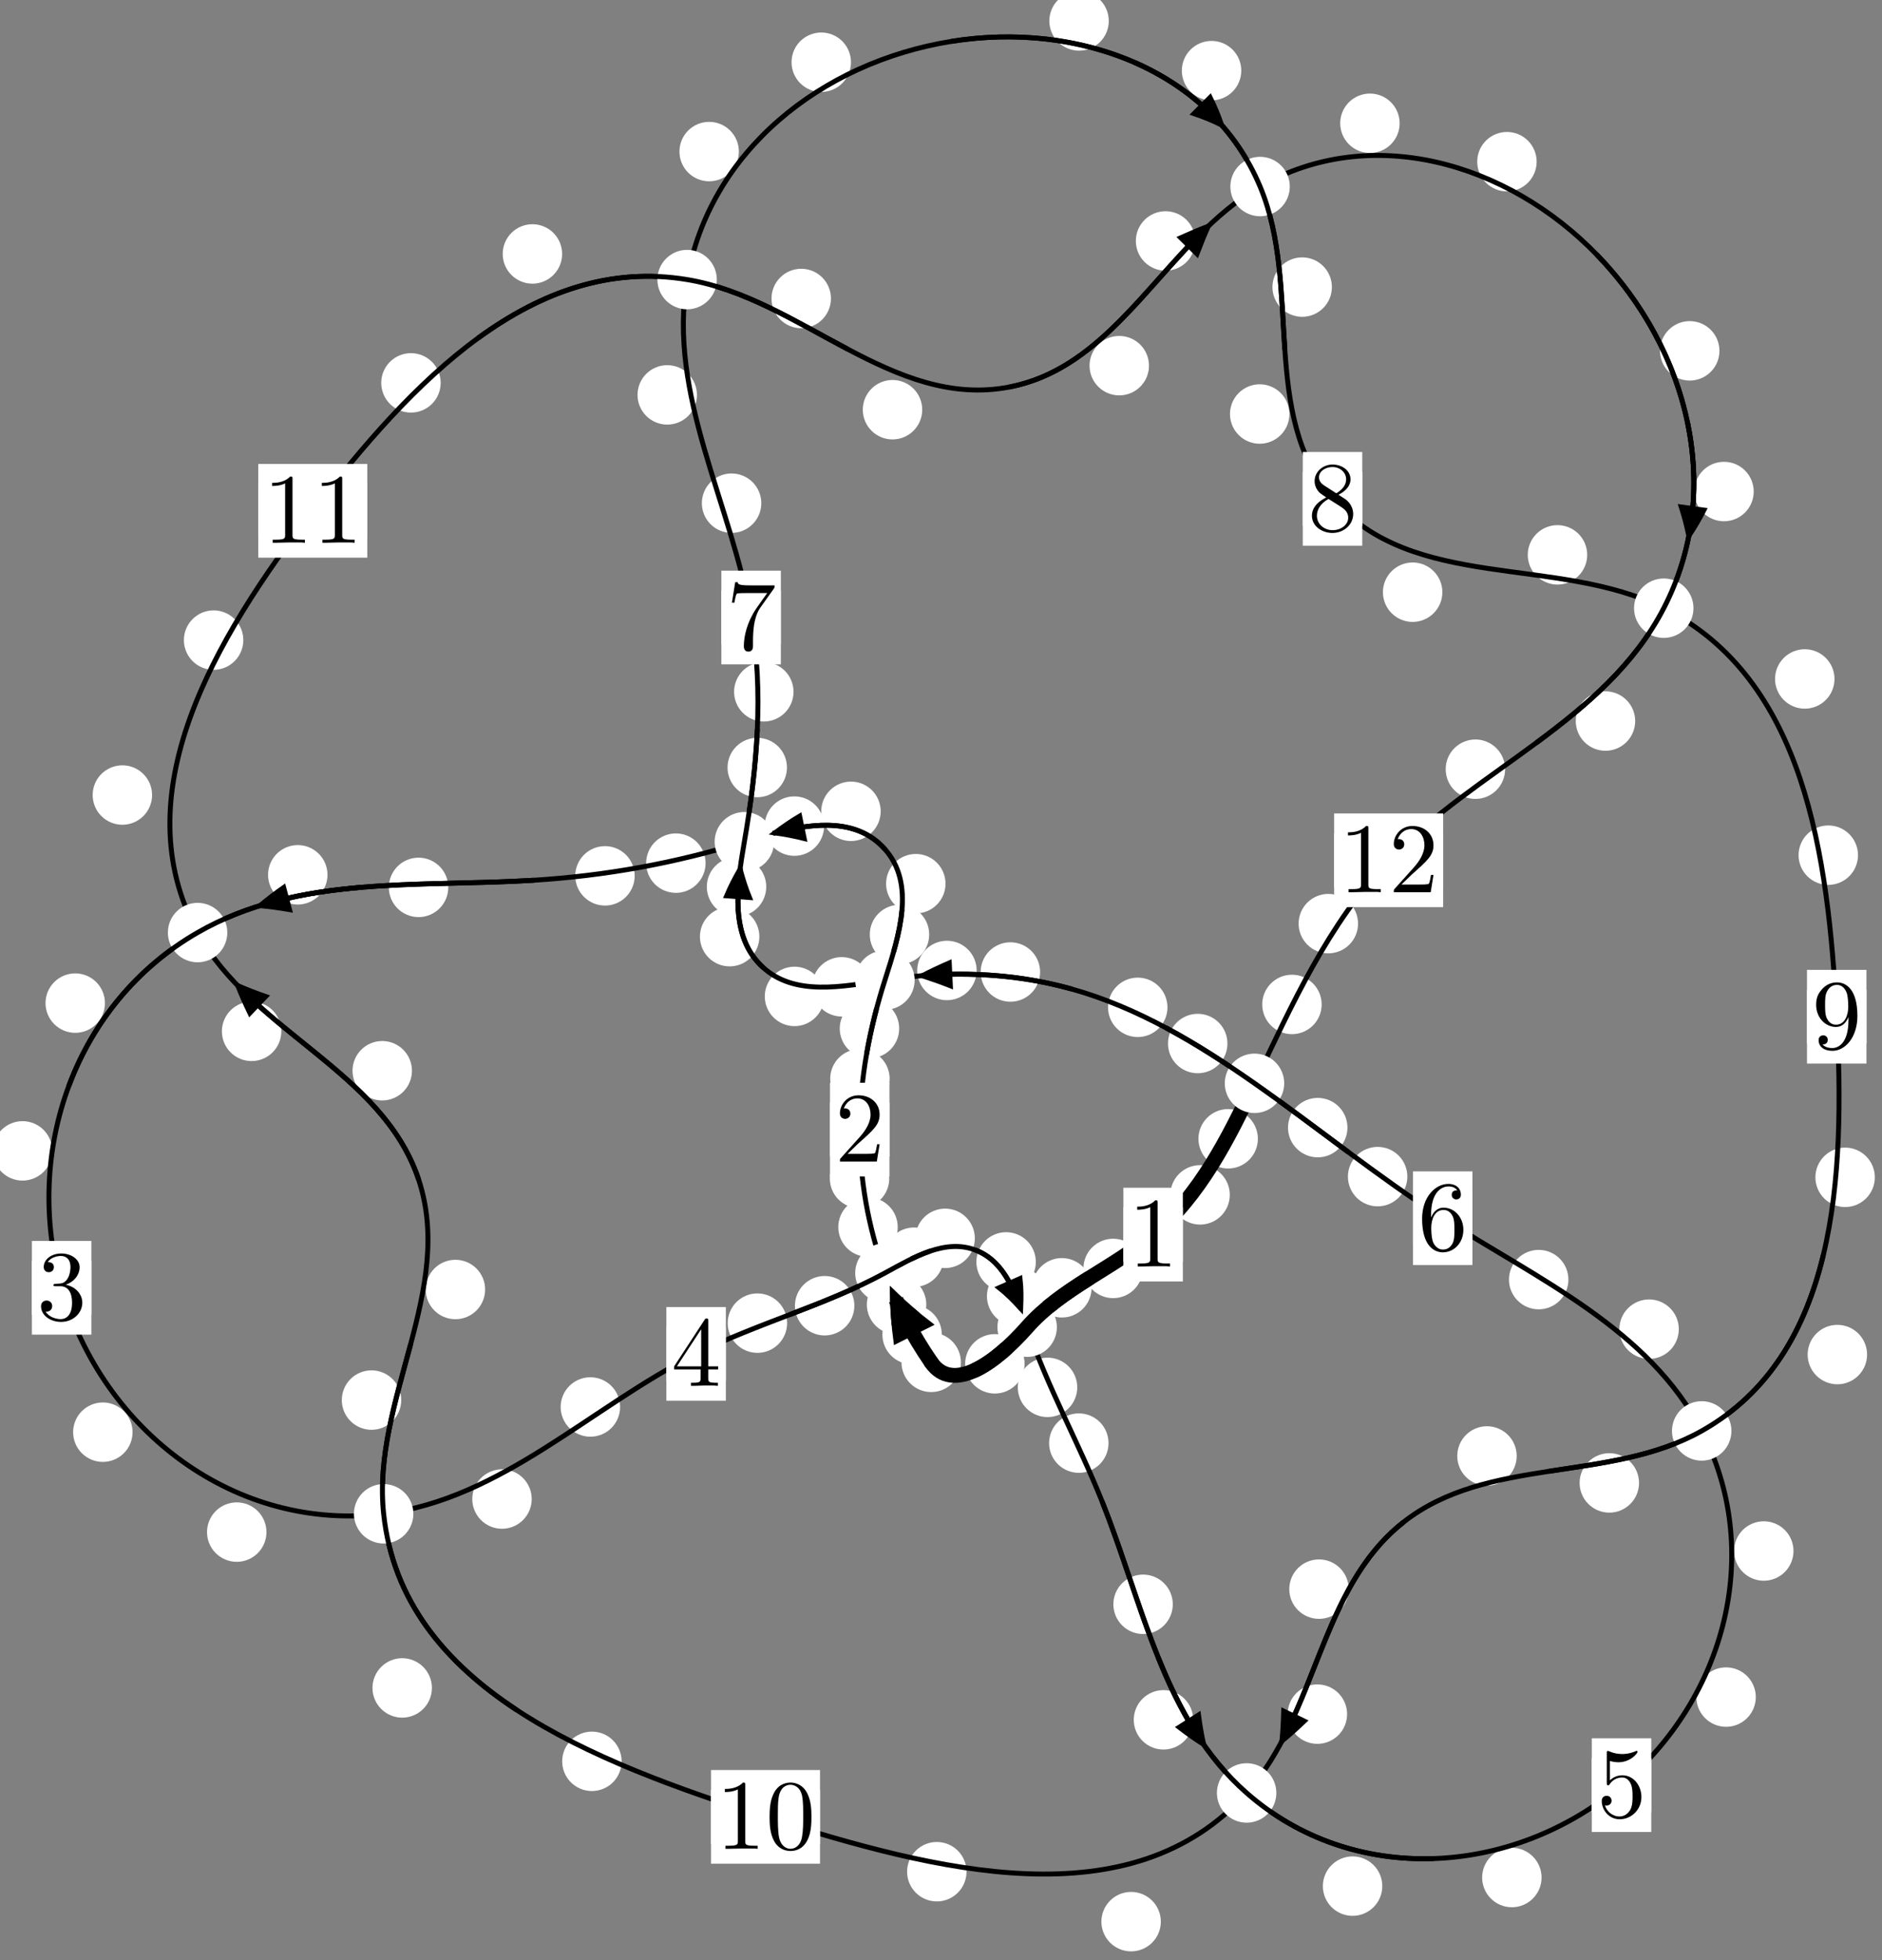 <?xml version="1.0"?>
<!-- Created by MetaPost 1.999 on 2021.07.06:0003 -->
<svg version="1.1" xmlns="http://www.w3.org/2000/svg" xmlns:xlink="http://www.w3.org/1999/xlink" width="189.279" height="197.094" viewBox="0 0 189.279 197.094">
<rect x="0" y="0" width="189.279" height="197.094" fill="#808080" stroke="none"/>
<!-- Original BoundingBox: -89.721161 -68.209732 99.558212 128.884003 -->
  <defs>
    <g transform="scale(0.01,0.01)" id="GLYPHcmr10_48">
      <path style="fill-rule: evenodd;" d="M460 -320C460 -400,455 -480,420 -554C374 -650,292 -666,250 -666C190 -666,117 -640,76 -547C44 -478,39 -400,39 -320C39 -245,43 -155,84 -79C127 2,200 22,249 22C303 22,379 1,423 -94C455 -163,460 -241,460 -320M249 -0C210 -0,151 -25,133 -121C122 -181,122 -273,122 -332C122 -396,122 -462,130 -516C149 -635,224 -644,249 -644C282 -644,348 -626,367 -527C377 -471,377 -395,377 -332C377 -257,377 -189,366 -125C351 -30,294 -0,249 -0"></path>
    </g>
    <g transform="scale(0.01,0.01)" id="GLYPHcmr10_49">
      <path style="fill-rule: evenodd;" d="M294 -640C294 -664,294 -666,271 -666C209 -602,121 -602,89 -602L89 -571C109 -571,168 -571,220 -597L220 -79C220 -43,217 -31,127 -31L95 -31L95 -0L257 -0L130 -3L217 -3L257 -3L297 -3L384 -3L419 -0L419 -31L387 -31C297 -31,294 -42,294 -79"></path>
    </g>
    <g transform="scale(0.01,0.01)" id="GLYPHcmr10_50">
      <path style="fill-rule: evenodd;" d="M127 -77L233 -180C389 -318,449 -372,449 -472C449 -586,359 -666,237 -666C124 -666,50 -574,50 -485C50 -429,100 -429,103 -429C120 -429,155 -441,155 -482C155 -508,137 -534,102 -534C94 -534,92 -534,89 -533C112 -598,166 -635,224 -635C315 -635,358 -554,358 -472C358 -392,308 -313,253 -251L61 -37C50 -26,50 -24,50 -0L421 -0L449 -174L424 -174C419 -144,412 -100,402 -85C395 -77,329 -77,307 -77"></path>
    </g>
    <g transform="scale(0.01,0.01)" id="GLYPHcmr10_51">
      <path style="fill-rule: evenodd;" d="M290 -352C372 -379,430 -449,430 -528C430 -610,342 -666,246 -666C145 -666,69 -606,69 -530C69 -497,91 -478,120 -478C151 -478,171 -500,171 -529C171 -579,124 -579,109 -579C140 -628,206 -641,242 -641C283 -641,338 -619,338 -529C338 -517,336 -459,310 -415C280 -367,246 -364,221 -363C213 -362,189 -360,182 -360C174 -359,167 -358,167 -348C167 -337,174 -337,191 -337L235 -337C317 -337,354 -269,354 -171C354 -35,285 -6,241 -6C198 -6,123 -23,88 -82C123 -77,154 -99,154 -137C154 -173,127 -193,98 -193C74 -193,42 -179,42 -135C42 -44,135 22,244 22C366 22,457 -69,457 -171C457 -253,394 -331,290 -352"></path>
    </g>
    <g transform="scale(0.01,0.01)" id="GLYPHcmr10_52">
      <path style="fill-rule: evenodd;" d="M294 -165L294 -78C294 -42,292 -31,218 -31L197 -31L197 -0L332 -0L238 -3L290 -3L332 -3L374 -3L427 -3L468 -0L468 -31L447 -31C373 -31,371 -42,371 -78L371 -165L471 -165L471 -196L371 -196L371 -651C371 -671,371 -677,355 -677C346 -677,343 -677,335 -665L28 -196L28 -165M300 -196L56 -196L300 -569"></path>
    </g>
    <g transform="scale(0.01,0.01)" id="GLYPHcmr10_53">
      <path style="fill-rule: evenodd;" d="M449 -201C449 -320,367 -420,259 -420C211 -420,168 -404,132 -369L132 -564C152 -558,185 -551,217 -551C340 -551,410 -642,410 -655C410 -661,407 -666,400 -666C399 -666,397 -666,392 -663C372 -654,323 -634,256 -634C216 -634,170 -641,123 -662C115 -665,113 -665,111 -665C101 -665,101 -657,101 -641L101 -345C101 -327,101 -319,115 -319C122 -319,124 -322,128 -328C139 -344,176 -398,257 -398C309 -398,334 -352,342 -334C358 -297,360 -258,360 -208C360 -173,360 -113,336 -71C312 -32,275 -6,229 -6C156 -6,99 -59,82 -118C85 -117,88 -116,99 -116C132 -116,149 -141,149 -165C149 -189,132 -214,99 -214C85 -214,50 -207,50 -161C50 -75,119 22,231 22C347 22,449 -74,449 -201"></path>
    </g>
    <g transform="scale(0.01,0.01)" id="GLYPHcmr10_54">
      <path style="fill-rule: evenodd;" d="M132 -328L132 -352C132 -605,256 -641,307 -641C331 -641,373 -635,395 -601C380 -601,340 -601,340 -556C340 -525,364 -510,386 -510C402 -510,432 -519,432 -558C432 -618,388 -666,305 -666C177 -666,42 -537,42 -316C42 -49,158 22,251 22C362 22,457 -72,457 -204C457 -331,368 -427,257 -427C189 -427,152 -376,132 -328M251 -6C188 -6,158 -66,152 -81C134 -128,134 -208,134 -226C134 -304,166 -404,256 -404C272 -404,318 -404,349 -342C367 -305,367 -254,367 -205C367 -157,367 -107,350 -71C320 -11,274 -6,251 -6"></path>
    </g>
    <g transform="scale(0.01,0.01)" id="GLYPHcmr10_55">
      <path style="fill-rule: evenodd;" d="M476 -609C485 -621,485 -623,485 -644L242 -644C120 -644,118 -657,114 -676L89 -676L56 -470L81 -470C84 -486,93 -549,106 -561C113 -567,191 -567,204 -567L411 -567C400 -551,321 -442,299 -409C209 -274,176 -135,176 -33C176 -23,176 22,222 22C268 22,268 -23,268 -33L268 -84C268 -139,271 -194,279 -248C283 -271,297 -357,341 -419"></path>
    </g>
    <g transform="scale(0.01,0.01)" id="GLYPHcmr10_56">
      <path style="fill-rule: evenodd;" d="M163 -457C117 -487,113 -521,113 -538C113 -599,178 -641,249 -641C322 -641,386 -589,386 -517C386 -460,347 -412,287 -377M309 -362C381 -399,430 -451,430 -517C430 -609,341 -666,250 -666C150 -666,69 -592,69 -499C69 -481,71 -436,113 -389C124 -377,161 -352,186 -335C128 -306,42 -250,42 -151C42 -45,144 22,249 22C362 22,457 -61,457 -168C457 -204,446 -249,408 -291C389 -312,373 -322,309 -362M209 -320L332 -242C360 -223,407 -193,407 -132C407 -58,332 -6,250 -6C164 -6,92 -68,92 -151C92 -209,124 -273,209 -320"></path>
    </g>
    <g transform="scale(0.01,0.01)" id="GLYPHcmr10_57">
      <path style="fill-rule: evenodd;" d="M367 -318L367 -286C367 -52,263 -6,205 -6C188 -6,134 -8,107 -42C151 -42,159 -71,159 -88C159 -119,135 -134,113 -134C97 -134,67 -125,67 -86C67 -19,121 22,206 22C335 22,457 -114,457 -329C457 -598,342 -666,253 -666C198 -666,149 -648,106 -603C65 -558,42 -516,42 -441C42 -316,130 -218,242 -218C303 -218,344 -260,367 -318M243 -241C227 -241,181 -241,150 -304C132 -341,132 -391,132 -440C132 -494,132 -541,153 -578C180 -628,218 -641,253 -641C299 -641,332 -607,349 -562C361 -530,365 -467,365 -421C365 -338,331 -241,243 -241"></path>
    </g>
  </defs>
  <path d="M94.723 134.194C94.723 133.402,94.408 132.642,93.848 132.081C93.287 131.521,92.527 131.206,91.735 131.206C90.942 131.206,90.182 131.521,89.621 132.081C89.061 132.642,88.746 133.402,88.746 134.194C88.746 134.987,89.061 135.747,89.621 136.308C90.182 136.868,90.942 137.183,91.735 137.183C92.527 137.183,93.287 136.868,93.848 136.308C94.408 135.747,94.723 134.987,94.723 134.194Z" style="fill: rgb(100%,100%,100%);stroke: none;"></path>
  <path d="M96.642 136.984C96.642 136.191,96.327 135.431,95.767 134.87C95.207 134.31,94.446 133.995,93.654 133.995C92.861 133.995,92.101 134.31,91.54 134.87C90.98 135.431,90.665 136.191,90.665 136.984C90.665 137.776,90.98 138.536,91.54 139.097C92.101 139.657,92.861 139.972,93.654 139.972C94.446 139.972,95.207 139.657,95.767 139.097C96.327 138.536,96.642 137.776,96.642 136.984Z" style="fill: rgb(100%,100%,100%);stroke: none;"></path>
  <path d="M90.287 123.384C90.287 122.592,89.972 121.831,89.412 121.271C88.851 120.711,88.091 120.396,87.298 120.396C86.506 120.396,85.745 120.711,85.185 121.271C84.624 121.831,84.309 122.592,84.309 123.384C84.309 124.177,84.624 124.937,85.185 125.498C85.745 126.058,86.506 126.373,87.298 126.373C88.091 126.373,88.851 126.058,89.412 125.498C89.972 124.937,90.287 124.177,90.287 123.384Z" style="fill: rgb(100%,100%,100%);stroke: none;"></path>
  <path d="M93.16 131.177C93.16 130.384,92.845 129.624,92.285 129.063C91.724 128.503,90.964 128.188,90.171 128.188C89.379 128.188,88.618 128.503,88.058 129.063C87.497 129.624,87.182 130.384,87.182 131.177C87.182 131.969,87.497 132.729,88.058 133.29C88.618 133.85,89.379 134.165,90.171 134.165C90.964 134.165,91.724 133.85,92.285 133.29C92.845 132.729,93.16 131.969,93.16 131.177Z" style="fill: rgb(100%,100%,100%);stroke: none;"></path>
  <path d="M89.474 108.469C89.474 107.676,89.159 106.916,88.599 106.355C88.039 105.795,87.278 105.48,86.486 105.48C85.693 105.48,84.933 105.795,84.372 106.355C83.812 106.916,83.497 107.676,83.497 108.469C83.497 109.262,83.812 110.022,84.372 110.582C84.933 111.143,85.693 111.458,86.486 111.458C87.278 111.458,88.039 111.143,88.599 110.582C89.159 110.022,89.474 109.262,89.474 108.469Z" style="fill: rgb(100%,100%,100%);stroke: none;"></path>
  <path d="M89.435 118.5C89.435 117.707,89.12 116.947,88.559 116.386C87.999 115.826,87.238 115.511,86.446 115.511C85.653 115.511,84.893 115.826,84.332 116.386C83.772 116.947,83.457 117.707,83.457 118.5C83.457 119.292,83.772 120.052,84.332 120.613C84.893 121.173,85.653 121.488,86.446 121.488C87.238 121.488,87.999 121.173,88.559 120.613C89.12 120.052,89.435 119.292,89.435 118.5Z" style="fill: rgb(100%,100%,100%);stroke: none;"></path>
  <path d="M93.453 93.965C93.453 93.172,93.139 92.412,92.578 91.851C92.018 91.291,91.257 90.976,90.465 90.976C89.672 90.976,88.912 91.291,88.351 91.851C87.791 92.412,87.476 93.172,87.476 93.965C87.476 94.757,87.791 95.517,88.351 96.078C88.912 96.638,89.672 96.953,90.465 96.953C91.257 96.953,92.018 96.638,92.578 96.078C93.139 95.517,93.453 94.757,93.453 93.965Z" style="fill: rgb(100%,100%,100%);stroke: none;"></path>
  <path d="M90.434 103.417C90.434 102.625,90.119 101.864,89.558 101.304C88.998 100.743,88.238 100.429,87.445 100.429C86.652 100.429,85.892 100.743,85.332 101.304C84.771 101.864,84.456 102.625,84.456 103.417C84.456 104.21,84.771 104.97,85.332 105.531C85.892 106.091,86.652 106.406,87.445 106.406C88.238 106.406,88.998 106.091,89.558 105.531C90.119 104.97,90.434 104.21,90.434 103.417Z" style="fill: rgb(100%,100%,100%);stroke: none;"></path>
  <path d="M88.574 81.577C88.574 80.785,88.259 80.024,87.699 79.464C87.138 78.903,86.378 78.589,85.585 78.589C84.793 78.589,84.033 78.903,83.472 79.464C82.912 80.024,82.597 80.785,82.597 81.577C82.597 82.37,82.912 83.13,83.472 83.691C84.033 84.251,84.793 84.566,85.585 84.566C86.378 84.566,87.138 84.251,87.699 83.691C88.259 83.13,88.574 82.37,88.574 81.577Z" style="fill: rgb(100%,100%,100%);stroke: none;"></path>
  <path d="M95.094 88.854C95.094 88.061,94.779 87.301,94.219 86.741C93.658 86.18,92.898 85.865,92.106 85.865C91.313 85.865,90.553 86.18,89.992 86.741C89.432 87.301,89.117 88.061,89.117 88.854C89.117 89.647,89.432 90.407,89.992 90.967C90.553 91.528,91.313 91.843,92.106 91.843C92.898 91.843,93.658 91.528,94.219 90.967C94.779 90.407,95.094 89.647,95.094 88.854Z" style="fill: rgb(100%,100%,100%);stroke: none;"></path>
  <path d="M70.963 86.789C70.963 85.996,70.648 85.236,70.087 84.675C69.527 84.115,68.767 83.8,67.974 83.8C67.181 83.8,66.421 84.115,65.861 84.675C65.3 85.236,64.985 85.996,64.985 86.789C64.985 87.581,65.3 88.341,65.861 88.902C66.421 89.462,67.181 89.777,67.974 89.777C68.767 89.777,69.527 89.462,70.087 88.902C70.648 88.341,70.963 87.581,70.963 86.789Z" style="fill: rgb(100%,100%,100%);stroke: none;"></path>
  <path d="M82.88 83.065C82.88 82.272,82.565 81.512,82.004 80.952C81.444 80.391,80.684 80.076,79.891 80.076C79.098 80.076,78.338 80.391,77.778 80.952C77.217 81.512,76.902 82.272,76.902 83.065C76.902 83.858,77.217 84.618,77.778 85.178C78.338 85.739,79.098 86.054,79.891 86.054C80.684 86.054,81.444 85.739,82.004 85.178C82.565 84.618,82.88 83.858,82.88 83.065Z" style="fill: rgb(100%,100%,100%);stroke: none;"></path>
  <path d="M45.084 89.226C45.084 88.434,44.769 87.674,44.208 87.113C43.648 86.553,42.887 86.238,42.095 86.238C41.302 86.238,40.542 86.553,39.981 87.113C39.421 87.674,39.106 88.434,39.106 89.226C39.106 90.019,39.421 90.779,39.981 91.34C40.542 91.9,41.302 92.215,42.095 92.215C42.887 92.215,43.648 91.9,44.208 91.34C44.769 90.779,45.084 90.019,45.084 89.226Z" style="fill: rgb(100%,100%,100%);stroke: none;"></path>
  <path d="M63.833 88.067C63.833 87.274,63.518 86.514,62.957 85.953C62.397 85.393,61.637 85.078,60.844 85.078C60.051 85.078,59.291 85.393,58.731 85.953C58.17 86.514,57.855 87.274,57.855 88.067C57.855 88.859,58.17 89.619,58.731 90.18C59.291 90.74,60.051 91.055,60.844 91.055C61.637 91.055,62.397 90.74,62.957 90.18C63.518 89.619,63.833 88.859,63.833 88.067Z" style="fill: rgb(100%,100%,100%);stroke: none;"></path>
  <path d="M10.555 100.862C10.555 100.07,10.24 99.31,9.68 98.749C9.119 98.189,8.359 97.874,7.567 97.874C6.774 97.874,6.014 98.189,5.453 98.749C4.893 99.31,4.578 100.07,4.578 100.862C4.578 101.655,4.893 102.415,5.453 102.976C6.014 103.536,6.774 103.851,7.567 103.851C8.359 103.851,9.119 103.536,9.68 102.976C10.24 102.415,10.555 101.655,10.555 100.862Z" style="fill: rgb(100%,100%,100%);stroke: none;"></path>
  <path d="M32.937 87.962C32.937 87.169,32.622 86.409,32.061 85.849C31.501 85.288,30.741 84.973,29.948 84.973C29.155 84.973,28.395 85.288,27.835 85.849C27.274 86.409,26.959 87.169,26.959 87.962C26.959 88.755,27.274 89.515,27.835 90.075C28.395 90.636,29.155 90.951,29.948 90.951C30.741 90.951,31.501 90.636,32.061 90.075C32.622 89.515,32.937 88.755,32.937 87.962Z" style="fill: rgb(100%,100%,100%);stroke: none;"></path>
  <path d="M13.332 144.005C13.332 143.213,13.017 142.453,12.456 141.892C11.896 141.332,11.136 141.017,10.343 141.017C9.55 141.017,8.79 141.332,8.23 141.892C7.669 142.453,7.354 143.213,7.354 144.005C7.354 144.798,7.669 145.558,8.23 146.119C8.79 146.679,9.55 146.994,10.343 146.994C11.136 146.994,11.896 146.679,12.456 146.119C13.017 145.558,13.332 144.798,13.332 144.005Z" style="fill: rgb(100%,100%,100%);stroke: none;"></path>
  <path d="M5.256 115.721C5.256 114.928,4.941 114.168,4.381 113.607C3.82 113.047,3.06 112.732,2.268 112.732C1.475 112.732,0.715 113.047,0.154 113.607C-0.406 114.168,-0.721 114.928,-0.721 115.721C-0.721 116.513,-0.406 117.274,0.154 117.834C0.715 118.395,1.475 118.709,2.268 118.709C3.06 118.709,3.82 118.395,4.381 117.834C4.941 117.274,5.256 116.513,5.256 115.721Z" style="fill: rgb(100%,100%,100%);stroke: none;"></path>
  <path d="M53.476 150.728C53.476 149.936,53.161 149.176,52.6 148.615C52.04 148.055,51.28 147.74,50.487 147.74C49.694 147.74,48.934 148.055,48.374 148.615C47.813 149.176,47.498 149.936,47.498 150.728C47.498 151.521,47.813 152.281,48.374 152.842C48.934 153.402,49.694 153.717,50.487 153.717C51.28 153.717,52.04 153.402,52.6 152.842C53.161 152.281,53.476 151.521,53.476 150.728Z" style="fill: rgb(100%,100%,100%);stroke: none;"></path>
  <path d="M26.799 154.052C26.799 153.26,26.484 152.5,25.924 151.939C25.363 151.379,24.603 151.064,23.81 151.064C23.018 151.064,22.257 151.379,21.697 151.939C21.136 152.5,20.821 153.26,20.821 154.052C20.821 154.845,21.136 155.605,21.697 156.166C22.257 156.726,23.018 157.041,23.81 157.041C24.603 157.041,25.363 156.726,25.924 156.166C26.484 155.605,26.799 154.845,26.799 154.052Z" style="fill: rgb(100%,100%,100%);stroke: none;"></path>
  <path d="M79.163 133.042C79.163 132.249,78.848 131.489,78.287 130.928C77.727 130.368,76.967 130.053,76.174 130.053C75.381 130.053,74.621 130.368,74.061 130.928C73.5 131.489,73.185 132.249,73.185 133.042C73.185 133.834,73.5 134.594,74.061 135.155C74.621 135.715,75.381 136.03,76.174 136.03C76.967 136.03,77.727 135.715,78.287 135.155C78.848 134.594,79.163 133.834,79.163 133.042Z" style="fill: rgb(100%,100%,100%);stroke: none;"></path>
  <path d="M62.365 141.471C62.365 140.679,62.05 139.918,61.489 139.358C60.929 138.798,60.169 138.483,59.376 138.483C58.583 138.483,57.823 138.798,57.263 139.358C56.702 139.918,56.387 140.679,56.387 141.471C56.387 142.264,56.702 143.024,57.263 143.585C57.823 144.145,58.583 144.46,59.376 144.46C60.169 144.46,60.929 144.145,61.489 143.585C62.05 143.024,62.365 142.264,62.365 141.471Z" style="fill: rgb(100%,100%,100%);stroke: none;"></path>
  <path d="M94.915 126.412C94.915 125.619,94.601 124.859,94.04 124.298C93.48 123.738,92.719 123.423,91.927 123.423C91.134 123.423,90.374 123.738,89.813 124.298C89.253 124.859,88.938 125.619,88.938 126.412C88.938 127.204,89.253 127.965,89.813 128.525C90.374 129.086,91.134 129.401,91.927 129.401C92.719 129.401,93.48 129.086,94.04 128.525C94.601 127.965,94.915 127.204,94.915 126.412Z" style="fill: rgb(100%,100%,100%);stroke: none;"></path>
  <path d="M85.926 131.29C85.926 130.497,85.611 129.737,85.051 129.177C84.49 128.616,83.73 128.301,82.938 128.301C82.145 128.301,81.385 128.616,80.824 129.177C80.264 129.737,79.949 130.497,79.949 131.29C79.949 132.083,80.264 132.843,80.824 133.403C81.385 133.964,82.145 134.279,82.938 134.279C83.73 134.279,84.49 133.964,85.051 133.403C85.611 132.843,85.926 132.083,85.926 131.29Z" style="fill: rgb(100%,100%,100%);stroke: none;"></path>
  <path d="M104.176 126.885C104.176 126.092,103.861 125.332,103.3 124.771C102.74 124.211,101.98 123.896,101.187 123.896C100.394 123.896,99.634 124.211,99.074 124.771C98.513 125.332,98.198 126.092,98.198 126.885C98.198 127.677,98.513 128.437,99.074 128.998C99.634 129.558,100.394 129.873,101.187 129.873C101.98 129.873,102.74 129.558,103.3 128.998C103.861 128.437,104.176 127.677,104.176 126.885Z" style="fill: rgb(100%,100%,100%);stroke: none;"></path>
  <path d="M98.043 124.514C98.043 123.722,97.728 122.962,97.168 122.401C96.607 121.841,95.847 121.526,95.054 121.526C94.262 121.526,93.502 121.841,92.941 122.401C92.381 122.962,92.066 123.722,92.066 124.514C92.066 125.307,92.381 126.067,92.941 126.628C93.502 127.188,94.262 127.503,95.054 127.503C95.847 127.503,96.607 127.188,97.168 126.628C97.728 126.067,98.043 125.307,98.043 124.514Z" style="fill: rgb(100%,100%,100%);stroke: none;"></path>
  <path d="M108.342 139.499C108.342 138.707,108.027 137.946,107.466 137.386C106.906 136.826,106.145 136.511,105.353 136.511C104.56 136.511,103.8 136.826,103.239 137.386C102.679 137.946,102.364 138.707,102.364 139.499C102.364 140.292,102.679 141.052,103.239 141.613C103.8 142.173,104.56 142.488,105.353 142.488C106.145 142.488,106.906 142.173,107.466 141.613C108.027 141.052,108.342 140.292,108.342 139.499Z" style="fill: rgb(100%,100%,100%);stroke: none;"></path>
  <path d="M105.237 130.331C105.237 129.538,104.922 128.778,104.361 128.218C103.801 127.657,103.041 127.342,102.248 127.342C101.455 127.342,100.695 127.657,100.135 128.218C99.574 128.778,99.259 129.538,99.259 130.331C99.259 131.124,99.574 131.884,100.135 132.444C100.695 133.005,101.455 133.32,102.248 133.32C103.041 133.32,103.801 133.005,104.361 132.444C104.922 131.884,105.237 131.124,105.237 130.331Z" style="fill: rgb(100%,100%,100%);stroke: none;"></path>
  <path d="M117.952 161.312C117.952 160.519,117.637 159.759,117.077 159.199C116.516 158.638,115.756 158.323,114.964 158.323C114.171 158.323,113.411 158.638,112.85 159.199C112.29 159.759,111.975 160.519,111.975 161.312C111.975 162.105,112.29 162.865,112.85 163.425C113.411 163.986,114.171 164.301,114.964 164.301C115.756 164.301,116.516 163.986,117.077 163.425C117.637 162.865,117.952 162.105,117.952 161.312Z" style="fill: rgb(100%,100%,100%);stroke: none;"></path>
  <path d="M111.489 145.104C111.489 144.311,111.174 143.551,110.614 142.991C110.053 142.43,109.293 142.115,108.501 142.115C107.708 142.115,106.948 142.43,106.387 142.991C105.827 143.551,105.512 144.311,105.512 145.104C105.512 145.897,105.827 146.657,106.387 147.217C106.948 147.778,107.708 148.093,108.501 148.093C109.293 148.093,110.053 147.778,110.614 147.217C111.174 146.657,111.489 145.897,111.489 145.104Z" style="fill: rgb(100%,100%,100%);stroke: none;"></path>
  <path d="M139.022 189.649C139.022 188.856,138.707 188.096,138.147 187.536C137.586 186.975,136.826 186.66,136.033 186.66C135.241 186.66,134.481 186.975,133.92 187.536C133.36 188.096,133.045 188.856,133.045 189.649C133.045 190.442,133.36 191.202,133.92 191.762C134.481 192.323,135.241 192.638,136.033 192.638C136.826 192.638,137.586 192.323,138.147 191.762C138.707 191.202,139.022 190.442,139.022 189.649Z" style="fill: rgb(100%,100%,100%);stroke: none;"></path>
  <path d="M120.004 172.928C120.004 172.135,119.689 171.375,119.129 170.815C118.568 170.254,117.808 169.939,117.015 169.939C116.223 169.939,115.462 170.254,114.902 170.815C114.341 171.375,114.026 172.135,114.026 172.928C114.026 173.721,114.341 174.481,114.902 175.041C115.462 175.602,116.223 175.917,117.015 175.917C117.808 175.917,118.568 175.602,119.129 175.041C119.689 174.481,120.004 173.721,120.004 172.928Z" style="fill: rgb(100%,100%,100%);stroke: none;"></path>
  <path d="M176.586 170.642C176.586 169.849,176.271 169.089,175.711 168.528C175.15 167.968,174.39 167.653,173.597 167.653C172.805 167.653,172.045 167.968,171.484 168.528C170.924 169.089,170.609 169.849,170.609 170.642C170.609 171.434,170.924 172.195,171.484 172.755C172.045 173.315,172.805 173.63,173.597 173.63C174.39 173.63,175.15 173.315,175.711 172.755C176.271 172.195,176.586 171.434,176.586 170.642Z" style="fill: rgb(100%,100%,100%);stroke: none;"></path>
  <path d="M155.041 188.784C155.041 187.991,154.726 187.231,154.166 186.671C153.605 186.11,152.845 185.795,152.053 185.795C151.26 185.795,150.5 186.11,149.939 186.671C149.379 187.231,149.064 187.991,149.064 188.784C149.064 189.577,149.379 190.337,149.939 190.897C150.5 191.458,151.26 191.773,152.053 191.773C152.845 191.773,153.605 191.458,154.166 190.897C154.726 190.337,155.041 189.577,155.041 188.784Z" style="fill: rgb(100%,100%,100%);stroke: none;"></path>
  <path d="M168.844 133.648C168.844 132.855,168.529 132.095,167.968 131.534C167.408 130.974,166.648 130.659,165.855 130.659C165.062 130.659,164.302 130.974,163.742 131.534C163.181 132.095,162.866 132.855,162.866 133.648C162.866 134.44,163.181 135.2,163.742 135.761C164.302 136.321,165.062 136.636,165.855 136.636C166.648 136.636,167.408 136.321,167.968 135.761C168.529 135.2,168.844 134.44,168.844 133.648Z" style="fill: rgb(100%,100%,100%);stroke: none;"></path>
  <path d="M180.378 155.952C180.378 155.16,180.063 154.399,179.503 153.839C178.942 153.279,178.182 152.964,177.389 152.964C176.597 152.964,175.837 153.279,175.276 153.839C174.716 154.399,174.401 155.16,174.401 155.952C174.401 156.745,174.716 157.505,175.276 158.066C175.837 158.626,176.597 158.941,177.389 158.941C178.182 158.941,178.942 158.626,179.503 158.066C180.063 157.505,180.378 156.745,180.378 155.952Z" style="fill: rgb(100%,100%,100%);stroke: none;"></path>
  <path d="M141.542 118.308C141.542 117.516,141.227 116.756,140.667 116.195C140.106 115.635,139.346 115.32,138.554 115.32C137.761 115.32,137.001 115.635,136.44 116.195C135.88 116.756,135.565 117.516,135.565 118.308C135.565 119.101,135.88 119.861,136.44 120.422C137.001 120.982,137.761 121.297,138.554 121.297C139.346 121.297,140.106 120.982,140.667 120.422C141.227 119.861,141.542 119.101,141.542 118.308Z" style="fill: rgb(100%,100%,100%);stroke: none;"></path>
  <path d="M157.74 128.664C157.74 127.871,157.425 127.111,156.864 126.551C156.304 125.99,155.544 125.675,154.751 125.675C153.958 125.675,153.198 125.99,152.638 126.551C152.077 127.111,151.762 127.871,151.762 128.664C151.762 129.457,152.077 130.217,152.638 130.777C153.198 131.338,153.958 131.653,154.751 131.653C155.544 131.653,156.304 131.338,156.864 130.777C157.425 130.217,157.74 129.457,157.74 128.664Z" style="fill: rgb(100%,100%,100%);stroke: none;"></path>
  <path d="M123.447 104.928C123.447 104.135,123.132 103.375,122.571 102.814C122.011 102.254,121.251 101.939,120.458 101.939C119.665 101.939,118.905 102.254,118.345 102.814C117.784 103.375,117.469 104.135,117.469 104.928C117.469 105.72,117.784 106.48,118.345 107.041C118.905 107.601,119.665 107.916,120.458 107.916C121.251 107.916,122.011 107.601,122.571 107.041C123.132 106.48,123.447 105.72,123.447 104.928Z" style="fill: rgb(100%,100%,100%);stroke: none;"></path>
  <path d="M135.517 113.381C135.517 112.589,135.202 111.829,134.641 111.268C134.081 110.708,133.321 110.393,132.528 110.393C131.735 110.393,130.975 110.708,130.415 111.268C129.854 111.829,129.539 112.589,129.539 113.381C129.539 114.174,129.854 114.934,130.415 115.495C130.975 116.055,131.735 116.37,132.528 116.37C133.321 116.37,134.081 116.055,134.641 115.495C135.202 114.934,135.517 114.174,135.517 113.381Z" style="fill: rgb(100%,100%,100%);stroke: none;"></path>
  <path d="M104.607 97.736C104.607 96.943,104.292 96.183,103.732 95.622C103.171 95.062,102.411 94.747,101.619 94.747C100.826 94.747,100.066 95.062,99.505 95.622C98.945 96.183,98.63 96.943,98.63 97.736C98.63 98.528,98.945 99.288,99.505 99.849C100.066 100.409,100.826 100.724,101.619 100.724C102.411 100.724,103.171 100.409,103.732 99.849C104.292 99.288,104.607 98.528,104.607 97.736Z" style="fill: rgb(100%,100%,100%);stroke: none;"></path>
  <path d="M117.416 101.288C117.416 100.495,117.101 99.735,116.54 99.174C115.98 98.614,115.22 98.299,114.427 98.299C113.634 98.299,112.874 98.614,112.314 99.174C111.753 99.735,111.438 100.495,111.438 101.288C111.438 102.08,111.753 102.841,112.314 103.401C112.874 103.962,113.634 104.276,114.427 104.276C115.22 104.276,115.98 103.962,116.54 103.401C117.101 102.841,117.416 102.08,117.416 101.288Z" style="fill: rgb(100%,100%,100%);stroke: none;"></path>
  <path d="M87.647 99.224C87.647 98.432,87.332 97.671,86.772 97.111C86.211 96.55,85.451 96.236,84.658 96.236C83.866 96.236,83.105 96.55,82.545 97.111C81.984 97.671,81.669 98.432,81.669 99.224C81.669 100.017,81.984 100.777,82.545 101.338C83.105 101.898,83.866 102.213,84.658 102.213C85.451 102.213,86.211 101.898,86.772 101.338C87.332 100.777,87.647 100.017,87.647 99.224Z" style="fill: rgb(100%,100%,100%);stroke: none;"></path>
  <path d="M98.225 97.581C98.225 96.788,97.91 96.028,97.349 95.467C96.789 94.907,96.029 94.592,95.236 94.592C94.443 94.592,93.683 94.907,93.123 95.467C92.562 96.028,92.247 96.788,92.247 97.581C92.247 98.373,92.562 99.133,93.123 99.694C93.683 100.254,94.443 100.569,95.236 100.569C96.029 100.569,96.789 100.254,97.349 99.694C97.91 99.133,98.225 98.373,98.225 97.581Z" style="fill: rgb(100%,100%,100%);stroke: none;"></path>
  <path d="M76.371 94.181C76.371 93.389,76.056 92.629,75.496 92.068C74.935 91.508,74.175 91.193,73.383 91.193C72.59 91.193,71.83 91.508,71.269 92.068C70.709 92.629,70.394 93.389,70.394 94.181C70.394 94.974,70.709 95.734,71.269 96.295C71.83 96.855,72.59 97.17,73.383 97.17C74.175 97.17,74.935 96.855,75.496 96.295C76.056 95.734,76.371 94.974,76.371 94.181Z" style="fill: rgb(100%,100%,100%);stroke: none;"></path>
  <path d="M82.894 100.189C82.894 99.396,82.579 98.636,82.019 98.076C81.458 97.515,80.698 97.2,79.906 97.2C79.113 97.2,78.353 97.515,77.792 98.076C77.232 98.636,76.917 99.396,76.917 100.189C76.917 100.982,77.232 101.742,77.792 102.302C78.353 102.863,79.113 103.178,79.906 103.178C80.698 103.178,81.458 102.863,82.019 102.302C82.579 101.742,82.894 100.982,82.894 100.189Z" style="fill: rgb(100%,100%,100%);stroke: none;"></path>
  <path d="M79.148 77.176C79.148 76.383,78.833 75.623,78.272 75.062C77.712 74.502,76.952 74.187,76.159 74.187C75.366 74.187,74.606 74.502,74.046 75.062C73.485 75.623,73.17 76.383,73.17 77.176C73.17 77.968,73.485 78.729,74.046 79.289C74.606 79.85,75.366 80.164,76.159 80.164C76.952 80.164,77.712 79.85,78.272 79.289C78.833 78.729,79.148 77.968,79.148 77.176Z" style="fill: rgb(100%,100%,100%);stroke: none;"></path>
  <path d="M77.064 89.167C77.064 88.375,76.749 87.614,76.189 87.054C75.629 86.493,74.868 86.179,74.076 86.179C73.283 86.179,72.523 86.493,71.962 87.054C71.402 87.614,71.087 88.375,71.087 89.167C71.087 89.96,71.402 90.72,71.962 91.281C72.523 91.841,73.283 92.156,74.076 92.156C74.868 92.156,75.629 91.841,76.189 91.281C76.749 90.72,77.064 89.96,77.064 89.167Z" style="fill: rgb(100%,100%,100%);stroke: none;"></path>
  <path d="M76.566 50.595C76.566 49.802,76.251 49.042,75.69 48.482C75.13 47.921,74.37 47.606,73.577 47.606C72.784 47.606,72.024 47.921,71.464 48.482C70.903 49.042,70.588 49.802,70.588 50.595C70.588 51.388,70.903 52.148,71.464 52.708C72.024 53.269,72.784 53.584,73.577 53.584C74.37 53.584,75.13 53.269,75.69 52.708C76.251 52.148,76.566 51.388,76.566 50.595Z" style="fill: rgb(100%,100%,100%);stroke: none;"></path>
  <path d="M79.807 69.56C79.807 68.768,79.492 68.008,78.932 67.447C78.371 66.887,77.611 66.572,76.818 66.572C76.026 66.572,75.265 66.887,74.705 67.447C74.145 68.008,73.83 68.768,73.83 69.56C73.83 70.353,74.145 71.113,74.705 71.674C75.265 72.234,76.026 72.549,76.818 72.549C77.611 72.549,78.371 72.234,78.932 71.674C79.492 71.113,79.807 70.353,79.807 69.56Z" style="fill: rgb(100%,100%,100%);stroke: none;"></path>
  <path d="M74.311 15.242C74.311 14.449,73.996 13.689,73.436 13.128C72.875 12.568,72.115 12.253,71.322 12.253C70.53 12.253,69.77 12.568,69.209 13.128C68.649 13.689,68.334 14.449,68.334 15.242C68.334 16.034,68.649 16.794,69.209 17.355C69.77 17.915,70.53 18.23,71.322 18.23C72.115 18.23,72.875 17.915,73.436 17.355C73.996 16.794,74.311 16.034,74.311 15.242Z" style="fill: rgb(100%,100%,100%);stroke: none;"></path>
  <path d="M70.095 39.707C70.095 38.914,69.78 38.154,69.22 37.593C68.659 37.033,67.899 36.718,67.107 36.718C66.314 36.718,65.554 37.033,64.993 37.593C64.433 38.154,64.118 38.914,64.118 39.707C64.118 40.499,64.433 41.259,64.993 41.82C65.554 42.38,66.314 42.695,67.107 42.695C67.899 42.695,68.659 42.38,69.22 41.82C69.78 41.259,70.095 40.499,70.095 39.707Z" style="fill: rgb(100%,100%,100%);stroke: none;"></path>
  <path d="M111.514 2.105C111.514 1.312,111.199 0.552,110.639 -0.009C110.078 -0.569,109.318 -0.884,108.525 -0.884C107.733 -0.884,106.972 -0.569,106.412 -0.009C105.851 0.552,105.536 1.312,105.536 2.105C105.536 2.897,105.851 3.658,106.412 4.218C106.972 4.779,107.733 5.093,108.525 5.093C109.318 5.093,110.078 4.779,110.639 4.218C111.199 3.658,111.514 2.897,111.514 2.105Z" style="fill: rgb(100%,100%,100%);stroke: none;"></path>
  <path d="M85.585 6.257C85.585 5.464,85.27 4.704,84.71 4.143C84.149 3.583,83.389 3.268,82.597 3.268C81.804 3.268,81.044 3.583,80.483 4.143C79.923 4.704,79.608 5.464,79.608 6.257C79.608 7.049,79.923 7.81,80.483 8.37C81.044 8.931,81.804 9.245,82.597 9.245C83.389 9.245,84.149 8.931,84.71 8.37C85.27 7.81,85.585 7.049,85.585 6.257Z" style="fill: rgb(100%,100%,100%);stroke: none;"></path>
  <path d="M133.952 28.867C133.952 28.074,133.637 27.314,133.076 26.753C132.516 26.193,131.756 25.878,130.963 25.878C130.17 25.878,129.41 26.193,128.85 26.753C128.289 27.314,127.974 28.074,127.974 28.867C127.974 29.659,128.289 30.42,128.85 30.98C129.41 31.54,130.17 31.855,130.963 31.855C131.756 31.855,132.516 31.54,133.076 30.98C133.637 30.42,133.952 29.659,133.952 28.867Z" style="fill: rgb(100%,100%,100%);stroke: none;"></path>
  <path d="M124.839 7.103C124.839 6.31,124.524 5.55,123.963 4.989C123.403 4.429,122.643 4.114,121.85 4.114C121.057 4.114,120.297 4.429,119.737 4.989C119.176 5.55,118.861 6.31,118.861 7.103C118.861 7.895,119.176 8.656,119.737 9.216C120.297 9.777,121.057 10.091,121.85 10.091C122.643 10.091,123.403 9.777,123.963 9.216C124.524 8.656,124.839 7.895,124.839 7.103Z" style="fill: rgb(100%,100%,100%);stroke: none;"></path>
  <path d="M145.063 59.545C145.063 58.752,144.748 57.992,144.187 57.432C143.627 56.871,142.867 56.556,142.074 56.556C141.281 56.556,140.521 56.871,139.961 57.432C139.4 57.992,139.085 58.752,139.085 59.545C139.085 60.338,139.4 61.098,139.961 61.658C140.521 62.219,141.281 62.534,142.074 62.534C142.867 62.534,143.627 62.219,144.187 61.658C144.748 61.098,145.063 60.338,145.063 59.545Z" style="fill: rgb(100%,100%,100%);stroke: none;"></path>
  <path d="M129.681 41.63C129.681 40.837,129.366 40.077,128.805 39.517C128.245 38.956,127.485 38.641,126.692 38.641C125.899 38.641,125.139 38.956,124.579 39.517C124.018 40.077,123.703 40.837,123.703 41.63C123.703 42.423,124.018 43.183,124.579 43.743C125.139 44.304,125.899 44.619,126.692 44.619C127.485 44.619,128.245 44.304,128.805 43.743C129.366 43.183,129.681 42.423,129.681 41.63Z" style="fill: rgb(100%,100%,100%);stroke: none;"></path>
  <path d="M184.501 68.269C184.501 67.476,184.186 66.716,183.625 66.156C183.065 65.595,182.305 65.28,181.512 65.28C180.719 65.28,179.959 65.595,179.398 66.156C178.838 66.716,178.523 67.476,178.523 68.269C178.523 69.062,178.838 69.822,179.398 70.382C179.959 70.943,180.719 71.258,181.512 71.258C182.305 71.258,183.065 70.943,183.625 70.382C184.186 69.822,184.501 69.062,184.501 68.269Z" style="fill: rgb(100%,100%,100%);stroke: none;"></path>
  <path d="M159.63 55.79C159.63 54.998,159.315 54.238,158.754 53.677C158.194 53.117,157.434 52.802,156.641 52.802C155.848 52.802,155.088 53.117,154.527 53.677C153.967 54.238,153.652 54.998,153.652 55.79C153.652 56.583,153.967 57.343,154.527 57.904C155.088 58.464,155.848 58.779,156.641 58.779C157.434 58.779,158.194 58.464,158.754 57.904C159.315 57.343,159.63 56.583,159.63 55.79Z" style="fill: rgb(100%,100%,100%);stroke: none;"></path>
  <path d="M188.558 118.38C188.558 117.587,188.243 116.827,187.683 116.267C187.122 115.706,186.362 115.391,185.569 115.391C184.777 115.391,184.017 115.706,183.456 116.267C182.896 116.827,182.581 117.587,182.581 118.38C182.581 119.173,182.896 119.933,183.456 120.493C184.017 121.054,184.777 121.369,185.569 121.369C186.362 121.369,187.122 121.054,187.683 120.493C188.243 119.933,188.558 119.173,188.558 118.38Z" style="fill: rgb(100%,100%,100%);stroke: none;"></path>
  <path d="M186.865 85.987C186.865 85.194,186.55 84.434,185.99 83.874C185.429 83.313,184.669 82.998,183.877 82.998C183.084 82.998,182.324 83.313,181.763 83.874C181.203 84.434,180.888 85.194,180.888 85.987C180.888 86.78,181.203 87.54,181.763 88.1C182.324 88.661,183.084 88.976,183.877 88.976C184.669 88.976,185.429 88.661,185.99 88.1C186.55 87.54,186.865 86.78,186.865 85.987Z" style="fill: rgb(100%,100%,100%);stroke: none;"></path>
  <path d="M164.844 149.107C164.844 148.314,164.529 147.554,163.968 146.994C163.408 146.433,162.648 146.118,161.855 146.118C161.062 146.118,160.302 146.433,159.742 146.994C159.181 147.554,158.866 148.314,158.866 149.107C158.866 149.9,159.181 150.66,159.742 151.22C160.302 151.781,161.062 152.096,161.855 152.096C162.648 152.096,163.408 151.781,163.968 151.22C164.529 150.66,164.844 149.9,164.844 149.107Z" style="fill: rgb(100%,100%,100%);stroke: none;"></path>
  <path d="M187.778 136.202C187.778 135.409,187.463 134.649,186.903 134.088C186.342 133.528,185.582 133.213,184.789 133.213C183.997 133.213,183.237 133.528,182.676 134.088C182.116 134.649,181.801 135.409,181.801 136.202C181.801 136.994,182.116 137.754,182.676 138.315C183.237 138.875,183.997 139.19,184.789 139.19C185.582 139.19,186.342 138.875,186.903 138.315C187.463 137.754,187.778 136.994,187.778 136.202Z" style="fill: rgb(100%,100%,100%);stroke: none;"></path>
  <path d="M135.644 159.788C135.644 158.995,135.329 158.235,134.769 157.675C134.208 157.114,133.448 156.799,132.655 156.799C131.863 156.799,131.102 157.114,130.542 157.675C129.981 158.235,129.667 158.995,129.667 159.788C129.667 160.581,129.981 161.341,130.542 161.901C131.102 162.462,131.863 162.777,132.655 162.777C133.448 162.777,134.208 162.462,134.769 161.901C135.329 161.341,135.644 160.581,135.644 159.788Z" style="fill: rgb(100%,100%,100%);stroke: none;"></path>
  <path d="M152.539 146.396C152.539 145.604,152.224 144.843,151.663 144.283C151.103 143.723,150.343 143.408,149.55 143.408C148.757 143.408,147.997 143.723,147.437 144.283C146.876 144.843,146.561 145.604,146.561 146.396C146.561 147.189,146.876 147.949,147.437 148.51C147.997 149.07,148.757 149.385,149.55 149.385C150.343 149.385,151.103 149.07,151.663 148.51C152.224 147.949,152.539 147.189,152.539 146.396Z" style="fill: rgb(100%,100%,100%);stroke: none;"></path>
  <path d="M116.749 193.221C116.749 192.428,116.434 191.668,115.873 191.108C115.313 190.547,114.552 190.232,113.76 190.232C112.967 190.232,112.207 190.547,111.646 191.108C111.086 191.668,110.771 192.428,110.771 193.221C110.771 194.014,111.086 194.774,111.646 195.334C112.207 195.895,112.967 196.21,113.76 196.21C114.552 196.21,115.313 195.895,115.873 195.334C116.434 194.774,116.749 194.014,116.749 193.221Z" style="fill: rgb(100%,100%,100%);stroke: none;"></path>
  <path d="M135.481 172.355C135.481 171.563,135.166 170.802,134.606 170.242C134.045 169.682,133.285 169.367,132.492 169.367C131.7 169.367,130.939 169.682,130.379 170.242C129.818 170.802,129.503 171.563,129.503 172.355C129.503 173.148,129.818 173.908,130.379 174.469C130.939 175.029,131.7 175.344,132.492 175.344C133.285 175.344,134.045 175.029,134.606 174.469C135.166 173.908,135.481 173.148,135.481 172.355Z" style="fill: rgb(100%,100%,100%);stroke: none;"></path>
  <path d="M62.519 177.1C62.519 176.308,62.204 175.548,61.644 174.987C61.083 174.427,60.323 174.112,59.53 174.112C58.738 174.112,57.977 174.427,57.417 174.987C56.856 175.548,56.541 176.308,56.541 177.1C56.541 177.893,56.856 178.653,57.417 179.214C57.977 179.774,58.738 180.089,59.53 180.089C60.323 180.089,61.083 179.774,61.644 179.214C62.204 178.653,62.519 177.893,62.519 177.1Z" style="fill: rgb(100%,100%,100%);stroke: none;"></path>
  <path d="M97.207 188.199C97.207 187.406,96.892 186.646,96.332 186.086C95.771 185.525,95.011 185.21,94.218 185.21C93.426 185.21,92.666 185.525,92.105 186.086C91.545 186.646,91.23 187.406,91.23 188.199C91.23 188.992,91.545 189.752,92.105 190.312C92.666 190.873,93.426 191.188,94.218 191.188C95.011 191.188,95.771 190.873,96.332 190.312C96.892 189.752,97.207 188.992,97.207 188.199Z" style="fill: rgb(100%,100%,100%);stroke: none;"></path>
  <path d="M40.354 140.777C40.354 139.985,40.039 139.224,39.478 138.664C38.918 138.103,38.158 137.788,37.365 137.788C36.572 137.788,35.812 138.103,35.252 138.664C34.691 139.224,34.376 139.985,34.376 140.777C34.376 141.57,34.691 142.33,35.252 142.891C35.812 143.451,36.572 143.766,37.365 143.766C38.158 143.766,38.918 143.451,39.478 142.891C40.039 142.33,40.354 141.57,40.354 140.777Z" style="fill: rgb(100%,100%,100%);stroke: none;"></path>
  <path d="M43.439 169.721C43.439 168.928,43.124 168.168,42.564 167.608C42.003 167.047,41.243 166.732,40.45 166.732C39.658 166.732,38.897 167.047,38.337 167.608C37.776 168.168,37.461 168.928,37.461 169.721C37.461 170.514,37.776 171.274,38.337 171.834C38.897 172.395,39.658 172.71,40.45 172.71C41.243 172.71,42.003 172.395,42.564 171.834C43.124 171.274,43.439 170.514,43.439 169.721Z" style="fill: rgb(100%,100%,100%);stroke: none;"></path>
  <path d="M41.431 107.662C41.431 106.869,41.116 106.109,40.556 105.549C39.995 104.988,39.235 104.673,38.443 104.673C37.65 104.673,36.89 104.988,36.329 105.549C35.769 106.109,35.454 106.869,35.454 107.662C35.454 108.455,35.769 109.215,36.329 109.775C36.89 110.336,37.65 110.651,38.443 110.651C39.235 110.651,39.995 110.336,40.556 109.775C41.116 109.215,41.431 108.455,41.431 107.662Z" style="fill: rgb(100%,100%,100%);stroke: none;"></path>
  <path d="M48.791 129.66C48.791 128.867,48.476 128.107,47.915 127.546C47.355 126.986,46.595 126.671,45.802 126.671C45.009 126.671,44.249 126.986,43.689 127.546C43.128 128.107,42.813 128.867,42.813 129.66C42.813 130.452,43.128 131.212,43.689 131.773C44.249 132.333,45.009 132.648,45.802 132.648C46.595 132.648,47.355 132.333,47.915 131.773C48.476 131.212,48.791 130.452,48.791 129.66Z" style="fill: rgb(100%,100%,100%);stroke: none;"></path>
  <path d="M15.296 79.94C15.296 79.148,14.981 78.388,14.421 77.827C13.86 77.267,13.1 76.952,12.307 76.952C11.515 76.952,10.754 77.267,10.194 77.827C9.633 78.388,9.319 79.148,9.319 79.94C9.319 80.733,9.633 81.493,10.194 82.054C10.754 82.614,11.515 82.929,12.307 82.929C13.1 82.929,13.86 82.614,14.421 82.054C14.981 81.493,15.296 80.733,15.296 79.94Z" style="fill: rgb(100%,100%,100%);stroke: none;"></path>
  <path d="M28.293 103.701C28.293 102.908,27.978 102.148,27.418 101.588C26.857 101.027,26.097 100.712,25.304 100.712C24.512 100.712,23.751 101.027,23.191 101.588C22.63 102.148,22.316 102.908,22.316 103.701C22.316 104.494,22.63 105.254,23.191 105.814C23.751 106.375,24.512 106.69,25.304 106.69C26.097 106.69,26.857 106.375,27.418 105.814C27.978 105.254,28.293 104.494,28.293 103.701Z" style="fill: rgb(100%,100%,100%);stroke: none;"></path>
  <path d="M44.32 38.498C44.32 37.705,44.005 36.945,43.444 36.385C42.884 35.824,42.124 35.509,41.331 35.509C40.538 35.509,39.778 35.824,39.218 36.385C38.657 36.945,38.342 37.705,38.342 38.498C38.342 39.291,38.657 40.051,39.218 40.611C39.778 41.172,40.538 41.487,41.331 41.487C42.124 41.487,42.884 41.172,43.444 40.611C44.005 40.051,44.32 39.291,44.32 38.498Z" style="fill: rgb(100%,100%,100%);stroke: none;"></path>
  <path d="M24.472 64.362C24.472 63.569,24.157 62.809,23.596 62.249C23.036 61.688,22.276 61.373,21.483 61.373C20.69 61.373,19.93 61.688,19.37 62.249C18.809 62.809,18.494 63.569,18.494 64.362C18.494 65.155,18.809 65.915,19.37 66.475C19.93 67.036,20.69 67.351,21.483 67.351C22.276 67.351,23.036 67.036,23.596 66.475C24.157 65.915,24.472 65.155,24.472 64.362Z" style="fill: rgb(100%,100%,100%);stroke: none;"></path>
  <path d="M83.571 30.014C83.571 29.221,83.256 28.461,82.696 27.9C82.135 27.34,81.375 27.025,80.582 27.025C79.79 27.025,79.03 27.34,78.469 27.9C77.909 28.461,77.594 29.221,77.594 30.014C77.594 30.806,77.909 31.567,78.469 32.127C79.03 32.688,79.79 33.003,80.582 33.003C81.375 33.003,82.135 32.688,82.696 32.127C83.256 31.567,83.571 30.806,83.571 30.014Z" style="fill: rgb(100%,100%,100%);stroke: none;"></path>
  <path d="M56.536 25.534C56.536 24.741,56.221 23.981,55.66 23.421C55.1 22.86,54.34 22.545,53.547 22.545C52.754 22.545,51.994 22.86,51.434 23.421C50.873 23.981,50.558 24.741,50.558 25.534C50.558 26.327,50.873 27.087,51.434 27.647C51.994 28.208,52.754 28.523,53.547 28.523C54.34 28.523,55.1 28.208,55.66 27.647C56.221 27.087,56.536 26.327,56.536 25.534Z" style="fill: rgb(100%,100%,100%);stroke: none;"></path>
  <path d="M115.557 36.768C115.557 35.975,115.242 35.215,114.681 34.655C114.121 34.094,113.36 33.779,112.568 33.779C111.775 33.779,111.015 34.094,110.454 34.655C109.894 35.215,109.579 35.975,109.579 36.768C109.579 37.561,109.894 38.321,110.454 38.881C111.015 39.442,111.775 39.757,112.568 39.757C113.36 39.757,114.121 39.442,114.681 38.881C115.242 38.321,115.557 37.561,115.557 36.768Z" style="fill: rgb(100%,100%,100%);stroke: none;"></path>
  <path d="M92.751 41.196C92.751 40.403,92.436 39.643,91.876 39.083C91.315 38.522,90.555 38.207,89.763 38.207C88.97 38.207,88.21 38.522,87.649 39.083C87.089 39.643,86.774 40.403,86.774 41.196C86.774 41.989,87.089 42.749,87.649 43.309C88.21 43.87,88.97 44.185,89.763 44.185C90.555 44.185,91.315 43.87,91.876 43.309C92.436 42.749,92.751 41.989,92.751 41.196Z" style="fill: rgb(100%,100%,100%);stroke: none;"></path>
  <path d="M140.767 12.395C140.767 11.603,140.452 10.843,139.891 10.282C139.331 9.722,138.571 9.407,137.778 9.407C136.985 9.407,136.225 9.722,135.665 10.282C135.104 10.843,134.789 11.603,134.789 12.395C134.789 13.188,135.104 13.948,135.665 14.509C136.225 15.069,136.985 15.384,137.778 15.384C138.571 15.384,139.331 15.069,139.891 14.509C140.452 13.948,140.767 13.188,140.767 12.395Z" style="fill: rgb(100%,100%,100%);stroke: none;"></path>
  <path d="M120.212 24.228C120.212 23.435,119.897 22.675,119.337 22.115C118.776 21.554,118.016 21.239,117.224 21.239C116.431 21.239,115.671 21.554,115.11 22.115C114.55 22.675,114.235 23.435,114.235 24.228C114.235 25.021,114.55 25.781,115.11 26.341C115.671 26.902,116.431 27.217,117.224 27.217C118.016 27.217,118.776 26.902,119.337 26.341C119.897 25.781,120.212 25.021,120.212 24.228Z" style="fill: rgb(100%,100%,100%);stroke: none;"></path>
  <path d="M172.931 35.277C172.931 34.484,172.616 33.724,172.055 33.163C171.495 32.603,170.735 32.288,169.942 32.288C169.149 32.288,168.389 32.603,167.829 33.163C167.268 33.724,166.953 34.484,166.953 35.277C166.953 36.069,167.268 36.829,167.829 37.39C168.389 37.95,169.149 38.265,169.942 38.265C170.735 38.265,171.495 37.95,172.055 37.39C172.616 36.829,172.931 36.069,172.931 35.277Z" style="fill: rgb(100%,100%,100%);stroke: none;"></path>
  <path d="M154.546 16.258C154.546 15.465,154.231 14.705,153.671 14.144C153.11 13.584,152.35 13.269,151.558 13.269C150.765 13.269,150.005 13.584,149.444 14.144C148.884 14.705,148.569 15.465,148.569 16.258C148.569 17.05,148.884 17.811,149.444 18.371C150.005 18.932,150.765 19.246,151.558 19.246C152.35 19.246,153.11 18.932,153.671 18.371C154.231 17.811,154.546 17.05,154.546 16.258Z" style="fill: rgb(100%,100%,100%);stroke: none;"></path>
  <path d="M164.456 72.501C164.456 71.709,164.141 70.949,163.581 70.388C163.021 69.828,162.26 69.513,161.468 69.513C160.675 69.513,159.915 69.828,159.354 70.388C158.794 70.949,158.479 71.709,158.479 72.501C158.479 73.294,158.794 74.054,159.354 74.615C159.915 75.175,160.675 75.49,161.468 75.49C162.26 75.49,163.021 75.175,163.581 74.615C164.141 74.054,164.456 73.294,164.456 72.501Z" style="fill: rgb(100%,100%,100%);stroke: none;"></path>
  <path d="M176.377 49.424C176.377 48.631,176.062 47.871,175.501 47.31C174.941 46.75,174.181 46.435,173.388 46.435C172.595 46.435,171.835 46.75,171.275 47.31C170.714 47.871,170.399 48.631,170.399 49.424C170.399 50.216,170.714 50.977,171.275 51.537C171.835 52.098,172.595 52.413,173.388 52.413C174.181 52.413,174.941 52.098,175.501 51.537C176.062 50.977,176.377 50.216,176.377 49.424Z" style="fill: rgb(100%,100%,100%);stroke: none;"></path>
  <path d="M136.584 92.87C136.584 92.078,136.269 91.318,135.709 90.757C135.148 90.197,134.388 89.882,133.595 89.882C132.803 89.882,132.043 90.197,131.482 90.757C130.922 91.318,130.607 92.078,130.607 92.87C130.607 93.663,130.922 94.423,131.482 94.984C132.043 95.544,132.803 95.859,133.595 95.859C134.388 95.859,135.148 95.544,135.709 94.984C136.269 94.423,136.584 93.663,136.584 92.87Z" style="fill: rgb(100%,100%,100%);stroke: none;"></path>
  <path d="M151.375 77.343C151.375 76.55,151.06 75.79,150.499 75.23C149.939 74.669,149.179 74.354,148.386 74.354C147.593 74.354,146.833 74.669,146.273 75.23C145.712 75.79,145.397 76.55,145.397 77.343C145.397 78.136,145.712 78.896,146.273 79.456C146.833 80.017,147.593 80.332,148.386 80.332C149.179 80.332,149.939 80.017,150.499 79.456C151.06 78.896,151.375 78.136,151.375 77.343Z" style="fill: rgb(100%,100%,100%);stroke: none;"></path>
  <path d="M126.509 114.504C126.509 113.712,126.194 112.952,125.633 112.391C125.073 111.831,124.313 111.516,123.52 111.516C122.727 111.516,121.967 111.831,121.407 112.391C120.846 112.952,120.531 113.712,120.531 114.504C120.531 115.297,120.846 116.057,121.407 116.618C121.967 117.178,122.727 117.493,123.52 117.493C124.313 117.493,125.073 117.178,125.633 116.618C126.194 116.057,126.509 115.297,126.509 114.504Z" style="fill: rgb(100%,100%,100%);stroke: none;"></path>
  <path d="M132.924 100.997C132.924 100.204,132.609 99.444,132.048 98.884C131.488 98.323,130.728 98.008,129.935 98.008C129.142 98.008,128.382 98.323,127.822 98.884C127.261 99.444,126.946 100.204,126.946 100.997C126.946 101.79,127.261 102.55,127.822 103.11C128.382 103.671,129.142 103.986,129.935 103.986C130.728 103.986,131.488 103.671,132.048 103.11C132.609 102.55,132.924 101.79,132.924 100.997Z" style="fill: rgb(100%,100%,100%);stroke: none;"></path>
  <path d="M114.942 127.54C114.942 126.748,114.627 125.988,114.066 125.427C113.506 124.867,112.745 124.552,111.953 124.552C111.16 124.552,110.4 124.867,109.839 125.427C109.279 125.988,108.964 126.748,108.964 127.54C108.964 128.333,109.279 129.093,109.839 129.654C110.4 130.214,111.16 130.529,111.953 130.529C112.745 130.529,113.506 130.214,114.066 129.654C114.627 129.093,114.942 128.333,114.942 127.54Z" style="fill: rgb(100%,100%,100%);stroke: none;"></path>
  <path d="M123.685 120.143C123.685 119.351,123.37 118.59,122.809 118.03C122.249 117.47,121.489 117.155,120.696 117.155C119.903 117.155,119.143 117.47,118.583 118.03C118.022 118.59,117.707 119.351,117.707 120.143C117.707 120.936,118.022 121.696,118.583 122.257C119.143 122.817,119.903 123.132,120.696 123.132C121.489 123.132,122.249 122.817,122.809 122.257C123.37 121.696,123.685 120.936,123.685 120.143Z" style="fill: rgb(100%,100%,100%);stroke: none;"></path>
  <path d="M103.045 137.132C103.045 136.339,102.73 135.579,102.17 135.019C101.609 134.458,100.849 134.143,100.057 134.143C99.264 134.143,98.504 134.458,97.943 135.019C97.383 135.579,97.068 136.339,97.068 137.132C97.068 137.925,97.383 138.685,97.943 139.245C98.504 139.806,99.264 140.121,100.057 140.121C100.849 140.121,101.609 139.806,102.17 139.245C102.73 138.685,103.045 137.925,103.045 137.132Z" style="fill: rgb(100%,100%,100%);stroke: none;"></path>
  <path d="M109.786 129.487C109.786 128.695,109.471 127.935,108.91 127.374C108.35 126.814,107.59 126.499,106.797 126.499C106.004 126.499,105.244 126.814,104.684 127.374C104.123 127.935,103.808 128.695,103.808 129.487C103.808 130.28,104.123 131.04,104.684 131.601C105.244 132.161,106.004 132.476,106.797 132.476C107.59 132.476,108.35 132.161,108.91 131.601C109.471 131.04,109.786 130.28,109.786 129.487Z" style="fill: rgb(100%,100%,100%);stroke: none;"></path>
  <path d="M93.654 136.984C91.735 134.194,90.171 131.177,89 128C87.298 123.384,86.446 118.5,86.465 113.58C86.486 108.469,87.445 103.417,89 98.55C90.465 93.965,92.106 88.854,88.968 85.353C85.585 81.577,79.891 83.065,74.863 84.636C67.974 86.789,60.844 88.067,53.641 88.512C42.095 89.226,29.948 87.962,19.872 93.77C7.567 100.862,2.268 115.721,6.198 129.488C10.343 144.005,23.81 154.052,38.584 152.212C50.487 150.728,59.376 141.471,70.011 136.134C76.174 133.042,82.938 131.29,89 128C91.927 126.412,95.054 124.514,98.14 125.707C101.187 126.885,102.248 130.331,103.304 133.449C105.353 139.499,108.501 145.104,110.866 151.035C114.964 161.312,117.015 172.928,125.378 180.28C136.033 189.649,152.053 188.784,163.082 179.496C173.597 170.642,177.389 155.952,171.146 143.879C165.855 133.648,154.751 128.664,145.096 122.491C138.554 118.308,132.528 113.381,126.169 108.927C120.458 104.928,114.427 101.288,107.702 99.423C101.619 97.736,95.236 97.581,89 98.55C84.658 99.224,79.906 100.189,76.703 97.239C73.383 94.181,74.076 89.167,74.863 84.636C76.159 77.176,76.818 69.56,75.542 62.091C73.577 50.595,67.107 39.707,69.105 28.112C71.322 15.242,82.597 6.257,95.693 4.16C108.525 2.105,121.85 7.103,126.729 18.756C130.963 28.867,126.692 41.63,134.015 50.159C142.074 59.545,156.641 55.79,167.329 61.153C181.512 68.269,183.877 85.987,184.726 102.231C185.569 118.38,184.789 136.202,171.146 143.879C161.855 149.107,149.55 146.396,141.101 153.094C132.655 159.788,132.492 172.355,125.378 180.28C113.76 193.221,94.218 188.199,76.991 182.687C59.53 177.1,40.45 169.721,38.584 152.212C37.365 140.777,45.802 129.66,42.088 118.559C38.443 107.662,25.304 103.701,19.872 93.77C12.307 79.94,21.483 64.362,31.458 51.363C41.331 38.498,53.547 25.534,69.105 28.112C80.582 30.014,89.763 41.196,101.528 38.912C112.568 36.768,117.224 24.228,126.729 18.756C137.778 12.395,151.558 16.258,160.64 25.654C169.942 35.277,173.388 49.424,167.329 61.153C161.468 72.501,148.386 77.343,139.662 86.502C133.595 92.87,129.935 100.997,126.169 108.927C123.52 114.504,120.696 120.143,115.973 124.139C111.953 127.54,106.797 129.487,103.304 133.449C100.057 137.132,95.807 140.113,93.654 136.984" style="stroke:rgb(0%,0%,0%); stroke-width: 0.498;stroke-linecap: round;stroke-linejoin: round;stroke-miterlimit: 10;fill: none;"></path>
  <path d="M93.654 136.984C91.735 134.194,90.171 131.177,89 128" style="stroke:rgb(0%,0%,0%); stroke-width: 1.494;stroke-linecap: round;stroke-linejoin: round;stroke-miterlimit: 10;fill: none;"></path>
  <path d="M126.169 108.927C123.52 114.504,120.696 120.143,115.973 124.139C111.953 127.54,106.797 129.487,103.304 133.449C100.057 137.132,95.807 140.113,93.654 136.984" style="stroke:rgb(0%,0%,0%); stroke-width: 1.494;stroke-linecap: round;stroke-linejoin: round;stroke-miterlimit: 10;fill: none;"></path>
  <path d="M91.989 128C91.989 127.207,91.674 126.447,91.113 125.887C90.553 125.326,89.793 125.011,89 125.011C88.207 125.011,87.447 125.326,86.887 125.887C86.326 126.447,86.011 127.207,86.011 128C86.011 128.793,86.326 129.553,86.887 130.113C87.447 130.674,88.207 130.989,89 130.989C89.793 130.989,90.553 130.674,91.113 130.113C91.674 129.553,91.989 128.793,91.989 128Z" style="fill: rgb(100%,100%,100%);stroke: none;"></path>
  <path d="M79.543 132.141C82.762 130.905,85.969 129.645,89 128C90.463 127.206,91.977 126.334,93.51 125.811" style="stroke:rgb(0%,0%,0%); stroke-width: 0.498;stroke-linecap: round;stroke-linejoin: round;stroke-miterlimit: 10;fill: none;"></path>
  <path d="M77.852 84.636C77.852 83.843,77.537 83.083,76.976 82.523C76.416 81.962,75.656 81.647,74.863 81.647C74.07 81.647,73.31 81.962,72.75 82.523C72.189 83.083,71.874 83.843,71.874 84.636C71.874 85.429,72.189 86.189,72.75 86.749C73.31 87.31,74.07 87.625,74.863 87.625C75.656 87.625,76.416 87.31,76.976 86.749C77.537 86.189,77.852 85.429,77.852 84.636Z" style="fill: rgb(100%,100%,100%);stroke: none;"></path>
  <path d="M74.243 91.49C74.099 89.288,74.469 86.902,74.863 84.636C75.511 80.906,76 77.137,76.167 73.367" style="stroke:rgb(0%,0%,0%); stroke-width: 0.498;stroke-linecap: round;stroke-linejoin: round;stroke-miterlimit: 10;fill: none;"></path>
  <path d="M41.573 152.212C41.573 151.419,41.258 150.659,40.697 150.098C40.137 149.538,39.377 149.223,38.584 149.223C37.791 149.223,37.031 149.538,36.471 150.098C35.91 150.659,35.595 151.419,35.595 152.212C35.595 153.004,35.91 153.764,36.471 154.325C37.031 154.885,37.791 155.2,38.584 155.2C39.377 155.2,40.137 154.885,40.697 154.325C41.258 153.764,41.573 153.004,41.573 152.212Z" style="fill: rgb(100%,100%,100%);stroke: none;"></path>
  <path d="M51.94 171.92C44.754 167.188,39.517 160.966,38.584 152.212C37.975 146.494,39.779 140.856,41.272 135.26" style="stroke:rgb(0%,0%,0%); stroke-width: 0.498;stroke-linecap: round;stroke-linejoin: round;stroke-miterlimit: 10;fill: none;"></path>
  <path d="M106.293 133.449C106.293 132.656,105.978 131.896,105.417 131.336C104.857 130.775,104.097 130.46,103.304 130.46C102.511 130.46,101.751 130.775,101.191 131.336C100.63 131.896,100.315 132.656,100.315 133.449C100.315 134.242,100.63 135.002,101.191 135.562C101.751 136.123,102.511 136.438,103.304 136.438C104.097 136.438,104.857 136.123,105.417 135.562C105.978 135.002,106.293 134.242,106.293 133.449Z" style="fill: rgb(100%,100%,100%);stroke: none;"></path>
  <path d="M109.441 128.584C107.213 129.991,105.051 131.468,103.304 133.449C101.68 135.29,99.806 136.956,98.069 137.771" style="stroke:rgb(0%,0%,0%); stroke-width: 1.494;stroke-linecap: round;stroke-linejoin: round;stroke-miterlimit: 10;fill: none;"></path>
  <path d="M174.135 143.879C174.135 143.086,173.82 142.326,173.259 141.766C172.699 141.205,171.939 140.89,171.146 140.89C170.353 140.89,169.593 141.205,169.033 141.766C168.472 142.326,168.157 143.086,168.157 143.879C168.157 144.672,168.472 145.432,169.033 145.992C169.593 146.553,170.353 146.868,171.146 146.868C171.939 146.868,172.699 146.553,173.259 145.992C173.82 145.432,174.135 144.672,174.135 143.879Z" style="fill: rgb(100%,100%,100%);stroke: none;"></path>
  <path d="M183.369 126.232C181.574 133.666,177.968 140.04,171.146 143.879C166.5 146.493,161.101 147.122,155.808 147.935" style="stroke:rgb(0%,0%,0%); stroke-width: 0.498;stroke-linecap: round;stroke-linejoin: round;stroke-miterlimit: 10;fill: none;"></path>
  <path d="M91.989 98.55C91.989 97.757,91.674 96.997,91.113 96.436C90.553 95.876,89.793 95.561,89 95.561C88.207 95.561,87.447 95.876,86.887 96.436C86.326 96.997,86.011 97.757,86.011 98.55C86.011 99.342,86.326 100.102,86.887 100.663C87.447 101.223,88.207 101.538,89 101.538C89.793 101.538,90.553 101.223,91.113 100.663C91.674 100.102,91.989 99.342,91.989 98.55Z" style="fill: rgb(100%,100%,100%);stroke: none;"></path>
  <path d="M87.157 105.974C87.594 103.463,88.222 100.983,89 98.55C89.732 96.257,90.509 93.833,90.71 91.545" style="stroke:rgb(0%,0%,0%); stroke-width: 0.498;stroke-linecap: round;stroke-linejoin: round;stroke-miterlimit: 10;fill: none;"></path>
  <path d="M72.093 28.112C72.093 27.319,71.778 26.559,71.218 25.999C70.657 25.438,69.897 25.123,69.105 25.123C68.312 25.123,67.552 25.438,66.991 25.999C66.431 26.559,66.116 27.319,66.116 28.112C66.116 28.905,66.431 29.665,66.991 30.225C67.552 30.786,68.312 31.101,69.105 31.101C69.897 31.101,70.657 30.786,71.218 30.225C71.778 29.665,72.093 28.905,72.093 28.112Z" style="fill: rgb(100%,100%,100%);stroke: none;"></path>
  <path d="M48.15 33.946C54.382 29.42,61.326 26.823,69.105 28.112C74.843 29.063,80.008 32.334,85.208 35.082" style="stroke:rgb(0%,0%,0%); stroke-width: 0.498;stroke-linecap: round;stroke-linejoin: round;stroke-miterlimit: 10;fill: none;"></path>
  <path d="M170.318 61.153C170.318 60.361,170.003 59.6,169.443 59.04C168.882 58.479,168.122 58.165,167.329 58.165C166.537 58.165,165.776 58.479,165.216 59.04C164.655 59.6,164.341 60.361,164.341 61.153C164.341 61.946,164.655 62.706,165.216 63.267C165.776 63.827,166.537 64.142,167.329 64.142C168.122 64.142,168.882 63.827,169.443 63.267C170.003 62.706,170.318 61.946,170.318 61.153Z" style="fill: rgb(100%,100%,100%);stroke: none;"></path>
  <path d="M169.745 42.614C171.012 48.819,170.359 55.289,167.329 61.153C164.398 66.827,159.663 70.875,154.569 74.649" style="stroke:rgb(0%,0%,0%); stroke-width: 0.498;stroke-linecap: round;stroke-linejoin: round;stroke-miterlimit: 10;fill: none;"></path>
  <path d="M128.366 180.28C128.366 179.488,128.051 178.727,127.491 178.167C126.93 177.606,126.17 177.291,125.378 177.291C124.585 177.291,123.825 177.606,123.264 178.167C122.704 178.727,122.389 179.488,122.389 180.28C122.389 181.073,122.704 181.833,123.264 182.394C123.825 182.954,124.585 183.269,125.378 183.269C126.17 183.269,126.93 182.954,127.491 182.394C128.051 181.833,128.366 181.073,128.366 180.28Z" style="fill: rgb(100%,100%,100%);stroke: none;"></path>
  <path d="M116.522 166.754C118.593 171.862,121.196 176.604,125.378 180.28C130.706 184.965,137.374 187.09,144.09 186.884" style="stroke:rgb(0%,0%,0%); stroke-width: 0.498;stroke-linecap: round;stroke-linejoin: round;stroke-miterlimit: 10;fill: none;"></path>
  <path d="M22.861 93.77C22.861 92.977,22.546 92.217,21.985 91.656C21.425 91.096,20.665 90.781,19.872 90.781C19.079 90.781,18.319 91.096,17.759 91.656C17.198 92.217,16.883 92.977,16.883 93.77C16.883 94.562,17.198 95.323,17.759 95.883C18.319 96.444,19.079 96.759,19.872 96.759C20.665 96.759,21.425 96.444,21.985 95.883C22.546 95.323,22.861 94.562,22.861 93.77Z" style="fill: rgb(100%,100%,100%);stroke: none;"></path>
  <path d="M36.205 89.231C30.466 89.73,24.91 90.866,19.872 93.77C13.719 97.316,9.318 102.804,6.947 109.126" style="stroke:rgb(0%,0%,0%); stroke-width: 0.498;stroke-linecap: round;stroke-linejoin: round;stroke-miterlimit: 10;fill: none;"></path>
  <path d="M129.718 18.756C129.718 17.963,129.403 17.203,128.843 16.643C128.282 16.082,127.522 15.767,126.729 15.767C125.937 15.767,125.177 16.082,124.616 16.643C124.056 17.203,123.741 17.963,123.741 18.756C123.741 19.549,124.056 20.309,124.616 20.869C125.177 21.43,125.937 21.745,126.729 21.745C127.522 21.745,128.282 21.43,128.843 20.869C129.403 20.309,129.718 19.549,129.718 18.756Z" style="fill: rgb(100%,100%,100%);stroke: none;"></path>
  <path d="M114.194 6.317C119.739 8.767,124.29 12.929,126.729 18.756C128.846 23.811,128.837 29.53,129.214 35.051" style="stroke:rgb(0%,0%,0%); stroke-width: 0.498;stroke-linecap: round;stroke-linejoin: round;stroke-miterlimit: 10;fill: none;"></path>
  <path d="M129.157 108.927C129.157 108.135,128.842 107.374,128.282 106.814C127.721 106.253,126.961 105.939,126.169 105.939C125.376 105.939,124.616 106.253,124.055 106.814C123.495 107.374,123.18 108.135,123.18 108.927C123.18 109.72,123.495 110.48,124.055 111.041C124.616 111.601,125.376 111.916,126.169 111.916C126.961 111.916,127.721 111.601,128.282 111.041C128.842 110.48,129.157 109.72,129.157 108.927Z" style="fill: rgb(100%,100%,100%);stroke: none;"></path>
  <path d="M135.564 115.811C132.445 113.5,129.348 111.154,126.169 108.927C123.313 106.927,120.378 105.018,117.316 103.374" style="stroke:rgb(0%,0%,0%); stroke-width: 0.498;stroke-linecap: round;stroke-linejoin: round;stroke-miterlimit: 10;fill: none;"></path>
  <path d="M93.654 136.984C92.118 134.752,90.811 132.375,89.749 129.886" style="stroke:rgb(0%,0%,0%); stroke-width: 0.498;stroke-linecap: round;stroke-linejoin: round;stroke-miterlimit: 10;fill: none;"></path>
  <path d="M93.53 133.158C92.204 132.146,90.942 131.054,89.749 129.886C89.767 131.555,89.887 133.22,90.109 134.873Z" style="stroke:rgb(0%,0%,0%); stroke-width: 0.498;fill: rgb(0%,0%,0%);"></path>
  <path d="M93.654 136.984C92.118 134.752,90.811 132.375,89.749 129.886" style="stroke:rgb(0%,0%,0%); stroke-width: 0.498;stroke-linecap: round;stroke-linejoin: round;stroke-miterlimit: 10;fill: none;"></path>
  <path d="M91.969 131.905C91.205 131.26,90.464 130.586,89.749 129.886C89.76 130.887,89.807 131.887,89.891 132.883Z" style="stroke:rgb(0%,0%,0%); stroke-width: 0.498;fill: rgb(0%,0%,0%);"></path>
  <path d="M88.968 85.353C86.262 82.332,82.076 82.68,77.936 83.745" style="stroke:rgb(0%,0%,0%); stroke-width: 0.498;stroke-linecap: round;stroke-linejoin: round;stroke-miterlimit: 10;fill: none;"></path>
  <path d="M80.421 82.064C79.578 82.561,78.748 83.135,77.936 83.745C78.942 83.888,79.934 84.069,80.881 84.313Z" style="stroke:rgb(0%,0%,0%); stroke-width: 0.498;fill: rgb(0%,0%,0%);"></path>
  <path d="M53.641 88.512C44.404 89.084,34.783 88.389,26.145 91.061" style="stroke:rgb(0%,0%,0%); stroke-width: 0.498;stroke-linecap: round;stroke-linejoin: round;stroke-miterlimit: 10;fill: none;"></path>
  <path d="M28.529 89.241C27.71 89.818,26.914 90.423,26.145 91.061C27.14 91.154,28.131 91.289,29.118 91.46Z" style="stroke:rgb(0%,0%,0%); stroke-width: 0.498;fill: rgb(0%,0%,0%);"></path>
  <path d="M98.14 125.707C100.578 126.649,101.744 129.043,102.654 131.56" style="stroke:rgb(0%,0%,0%); stroke-width: 0.498;stroke-linecap: round;stroke-linejoin: round;stroke-miterlimit: 10;fill: none;"></path>
  <path d="M100.488 129.483C101.253 130.085,101.967 130.807,102.654 131.56C102.701 130.542,102.706 129.527,102.591 128.56Z" style="stroke:rgb(0%,0%,0%); stroke-width: 0.498;fill: rgb(0%,0%,0%);"></path>
  <path d="M110.866 151.035C114.144 159.257,116.113 168.335,121.051 175.402" style="stroke:rgb(0%,0%,0%); stroke-width: 0.498;stroke-linecap: round;stroke-linejoin: round;stroke-miterlimit: 10;fill: none;"></path>
  <path d="M118.598 173.674C119.392 174.286,120.208 174.864,121.051 175.402C120.835 174.426,120.667 173.44,120.538 172.446Z" style="stroke:rgb(0%,0%,0%); stroke-width: 0.498;fill: rgb(0%,0%,0%);"></path>
  <path d="M107.702 99.423C102.835 98.073,97.777 97.704,92.756 98.106" style="stroke:rgb(0%,0%,0%); stroke-width: 0.498;stroke-linecap: round;stroke-linejoin: round;stroke-miterlimit: 10;fill: none;"></path>
  <path d="M95.468 96.824C94.551 97.222,93.647 97.651,92.756 98.106C93.708 98.414,94.65 98.751,95.58 99.117Z" style="stroke:rgb(0%,0%,0%); stroke-width: 0.498;fill: rgb(0%,0%,0%);"></path>
  <path d="M76.703 97.239C74.047 94.793,73.959 91.095,74.433 87.393" style="stroke:rgb(0%,0%,0%); stroke-width: 0.498;stroke-linecap: round;stroke-linejoin: round;stroke-miterlimit: 10;fill: none;"></path>
  <path d="M75.373 90.242C75.003 89.334,74.699 88.372,74.433 87.393C73.929 88.273,73.464 89.169,73.083 90.072Z" style="stroke:rgb(0%,0%,0%); stroke-width: 0.498;fill: rgb(0%,0%,0%);"></path>
  <path d="M95.693 4.16C105.959 2.516,116.54 5.386,122.86 12.566" style="stroke:rgb(0%,0%,0%); stroke-width: 0.498;stroke-linecap: round;stroke-linejoin: round;stroke-miterlimit: 10;fill: none;"></path>
  <path d="M120.086 11.423C121.033 11.743,121.959 12.124,122.86 12.566C122.536 11.616,122.15 10.692,121.707 9.796Z" style="stroke:rgb(0%,0%,0%); stroke-width: 0.498;fill: rgb(0%,0%,0%);"></path>
  <path d="M141.101 153.094C134.344 158.449,132.889 167.563,128.934 175.052" style="stroke:rgb(0%,0%,0%); stroke-width: 0.498;stroke-linecap: round;stroke-linejoin: round;stroke-miterlimit: 10;fill: none;"></path>
  <path d="M129.105 172.057C129.079 173.061,129.027 174.06,128.934 175.052C129.701 174.417,130.444 173.747,131.173 173.056Z" style="stroke:rgb(0%,0%,0%); stroke-width: 0.498;fill: rgb(0%,0%,0%);"></path>
  <path d="M42.088 118.559C39.172 109.841,30.18 105.563,23.918 99.115" style="stroke:rgb(0%,0%,0%); stroke-width: 0.498;stroke-linecap: round;stroke-linejoin: round;stroke-miterlimit: 10;fill: none;"></path>
  <path d="M26.716 100.199C25.767 99.867,24.833 99.51,23.918 99.115C24.286 100.041,24.695 100.954,25.13 101.86Z" style="stroke:rgb(0%,0%,0%); stroke-width: 0.498;fill: rgb(0%,0%,0%);"></path>
  <path d="M101.528 38.912C110.36 37.197,115.106 28.828,121.518 22.748" style="stroke:rgb(0%,0%,0%); stroke-width: 0.498;stroke-linecap: round;stroke-linejoin: round;stroke-miterlimit: 10;fill: none;"></path>
  <path d="M120.382 25.524C120.738 24.585,121.113 23.657,121.518 22.748C120.588 23.104,119.667 23.496,118.751 23.907Z" style="stroke:rgb(0%,0%,0%); stroke-width: 0.498;fill: rgb(0%,0%,0%);"></path>
  <path d="M160.64 25.654C168.082 33.352,171.775 43.946,169.853 53.881" style="stroke:rgb(0%,0%,0%); stroke-width: 0.498;stroke-linecap: round;stroke-linejoin: round;stroke-miterlimit: 10;fill: none;"></path>
  <path d="M169.093 50.979C169.398 51.93,169.652 52.898,169.853 53.881C170.406 53.044,170.911 52.179,171.367 51.291Z" style="stroke:rgb(0%,0%,0%); stroke-width: 0.498;fill: rgb(0%,0%,0%);"></path>
  <path d="M112.983 126.849L118.964 126.849L118.964 119.429L112.983 119.429Z" style="fill: rgb(100%,100%,100%);stroke: none;"></path>
  <path d="M112.983 128.849L118.964 128.849L118.964 121.429L112.983 121.429Z" style="fill: rgb(100%,100%,100%);stroke: none;"></path>
  <g transform="translate(113.483 127.349)" style="fill: rgb(0%,0%,0%);">
    <use xlink:href="#GLYPHcmr10_49"></use>
  </g>
  <path d="M83.475 116.291L89.456 116.291L89.456 108.87L83.475 108.87Z" style="fill: rgb(100%,100%,100%);stroke: none;"></path>
  <path d="M83.475 118.291L89.456 118.291L89.456 110.87L83.475 110.87Z" style="fill: rgb(100%,100%,100%);stroke: none;"></path>
  <g transform="translate(83.975 116.791)" style="fill: rgb(0%,0%,0%);">
    <use xlink:href="#GLYPHcmr10_50"></use>
  </g>
  <path d="M3.208 132.198L9.189 132.198L9.189 124.778L3.208 124.778Z" style="fill: rgb(100%,100%,100%);stroke: none;"></path>
  <path d="M3.208 134.198L9.189 134.198L9.189 126.778L3.208 126.778Z" style="fill: rgb(100%,100%,100%);stroke: none;"></path>
  <g transform="translate(3.708 132.698)" style="fill: rgb(0%,0%,0%);">
    <use xlink:href="#GLYPHcmr10_51"></use>
  </g>
  <path d="M67.02 138.845L73.002 138.845L73.002 131.424L67.02 131.424Z" style="fill: rgb(100%,100%,100%);stroke: none;"></path>
  <path d="M67.02 140.845L73.002 140.845L73.002 133.424L67.02 133.424Z" style="fill: rgb(100%,100%,100%);stroke: none;"></path>
  <g transform="translate(67.52 139.345)" style="fill: rgb(0%,0%,0%);">
    <use xlink:href="#GLYPHcmr10_52"></use>
  </g>
  <path d="M160.092 182.206L166.073 182.206L166.073 174.786L160.092 174.786Z" style="fill: rgb(100%,100%,100%);stroke: none;"></path>
  <path d="M160.092 184.206L166.073 184.206L166.073 176.786L160.092 176.786Z" style="fill: rgb(100%,100%,100%);stroke: none;"></path>
  <g transform="translate(160.592 182.706)" style="fill: rgb(0%,0%,0%);">
    <use xlink:href="#GLYPHcmr10_53"></use>
  </g>
  <path d="M142.106 125.202L148.087 125.202L148.087 117.781L142.106 117.781Z" style="fill: rgb(100%,100%,100%);stroke: none;"></path>
  <path d="M142.106 127.202L148.087 127.202L148.087 119.781L142.106 119.781Z" style="fill: rgb(100%,100%,100%);stroke: none;"></path>
  <g transform="translate(142.606 125.702)" style="fill: rgb(0%,0%,0%);">
    <use xlink:href="#GLYPHcmr10_54"></use>
  </g>
  <path d="M72.551 64.801L78.532 64.801L78.532 57.38L72.551 57.38Z" style="fill: rgb(100%,100%,100%);stroke: none;"></path>
  <path d="M72.551 66.801L78.532 66.801L78.532 59.38L72.551 59.38Z" style="fill: rgb(100%,100%,100%);stroke: none;"></path>
  <g transform="translate(73.051 65.301)" style="fill: rgb(0%,0%,0%);">
    <use xlink:href="#GLYPHcmr10_55"></use>
  </g>
  <path d="M131.025 52.869L137.006 52.869L137.006 45.449L131.025 45.449Z" style="fill: rgb(100%,100%,100%);stroke: none;"></path>
  <path d="M131.025 54.869L137.006 54.869L137.006 47.449L131.025 47.449Z" style="fill: rgb(100%,100%,100%);stroke: none;"></path>
  <g transform="translate(131.525 53.369)" style="fill: rgb(0%,0%,0%);">
    <use xlink:href="#GLYPHcmr10_56"></use>
  </g>
  <path d="M181.735 104.941L187.716 104.941L187.716 97.521L181.735 97.521Z" style="fill: rgb(100%,100%,100%);stroke: none;"></path>
  <path d="M181.735 106.941L187.716 106.941L187.716 99.521L181.735 99.521Z" style="fill: rgb(100%,100%,100%);stroke: none;"></path>
  <g transform="translate(182.235 105.441)" style="fill: rgb(0%,0%,0%);">
    <use xlink:href="#GLYPHcmr10_57"></use>
  </g>
  <path d="M71.51 185.397L82.472 185.397L82.472 177.977L71.51 177.977Z" style="fill: rgb(100%,100%,100%);stroke: none;"></path>
  <path d="M71.51 187.397L82.472 187.397L82.472 179.977L71.51 179.977Z" style="fill: rgb(100%,100%,100%);stroke: none;"></path>
  <g transform="translate(72.01 185.897)" style="fill: rgb(0%,0%,0%);">
    <use xlink:href="#GLYPHcmr10_49"></use>
    <use xlink:href="#GLYPHcmr10_48" x="5"></use>
  </g>
  <path d="M25.977 54.073L36.94 54.073L36.94 46.653L25.977 46.653Z" style="fill: rgb(100%,100%,100%);stroke: none;"></path>
  <path d="M25.977 56.073L36.94 56.073L36.94 48.653L25.977 48.653Z" style="fill: rgb(100%,100%,100%);stroke: none;"></path>
  <g transform="translate(26.477 54.573)" style="fill: rgb(0%,0%,0%);">
    <use xlink:href="#GLYPHcmr10_49"></use>
    <use xlink:href="#GLYPHcmr10_49" x="5"></use>
  </g>
  <path d="M134.18 89.212L145.143 89.212L145.143 81.792L134.18 81.792Z" style="fill: rgb(100%,100%,100%);stroke: none;"></path>
  <path d="M134.18 91.212L145.143 91.212L145.143 83.792L134.18 83.792Z" style="fill: rgb(100%,100%,100%);stroke: none;"></path>
  <g transform="translate(134.68 89.712)" style="fill: rgb(0%,0%,0%);">
    <use xlink:href="#GLYPHcmr10_49"></use>
    <use xlink:href="#GLYPHcmr10_50" x="5"></use>
  </g>
</svg>
